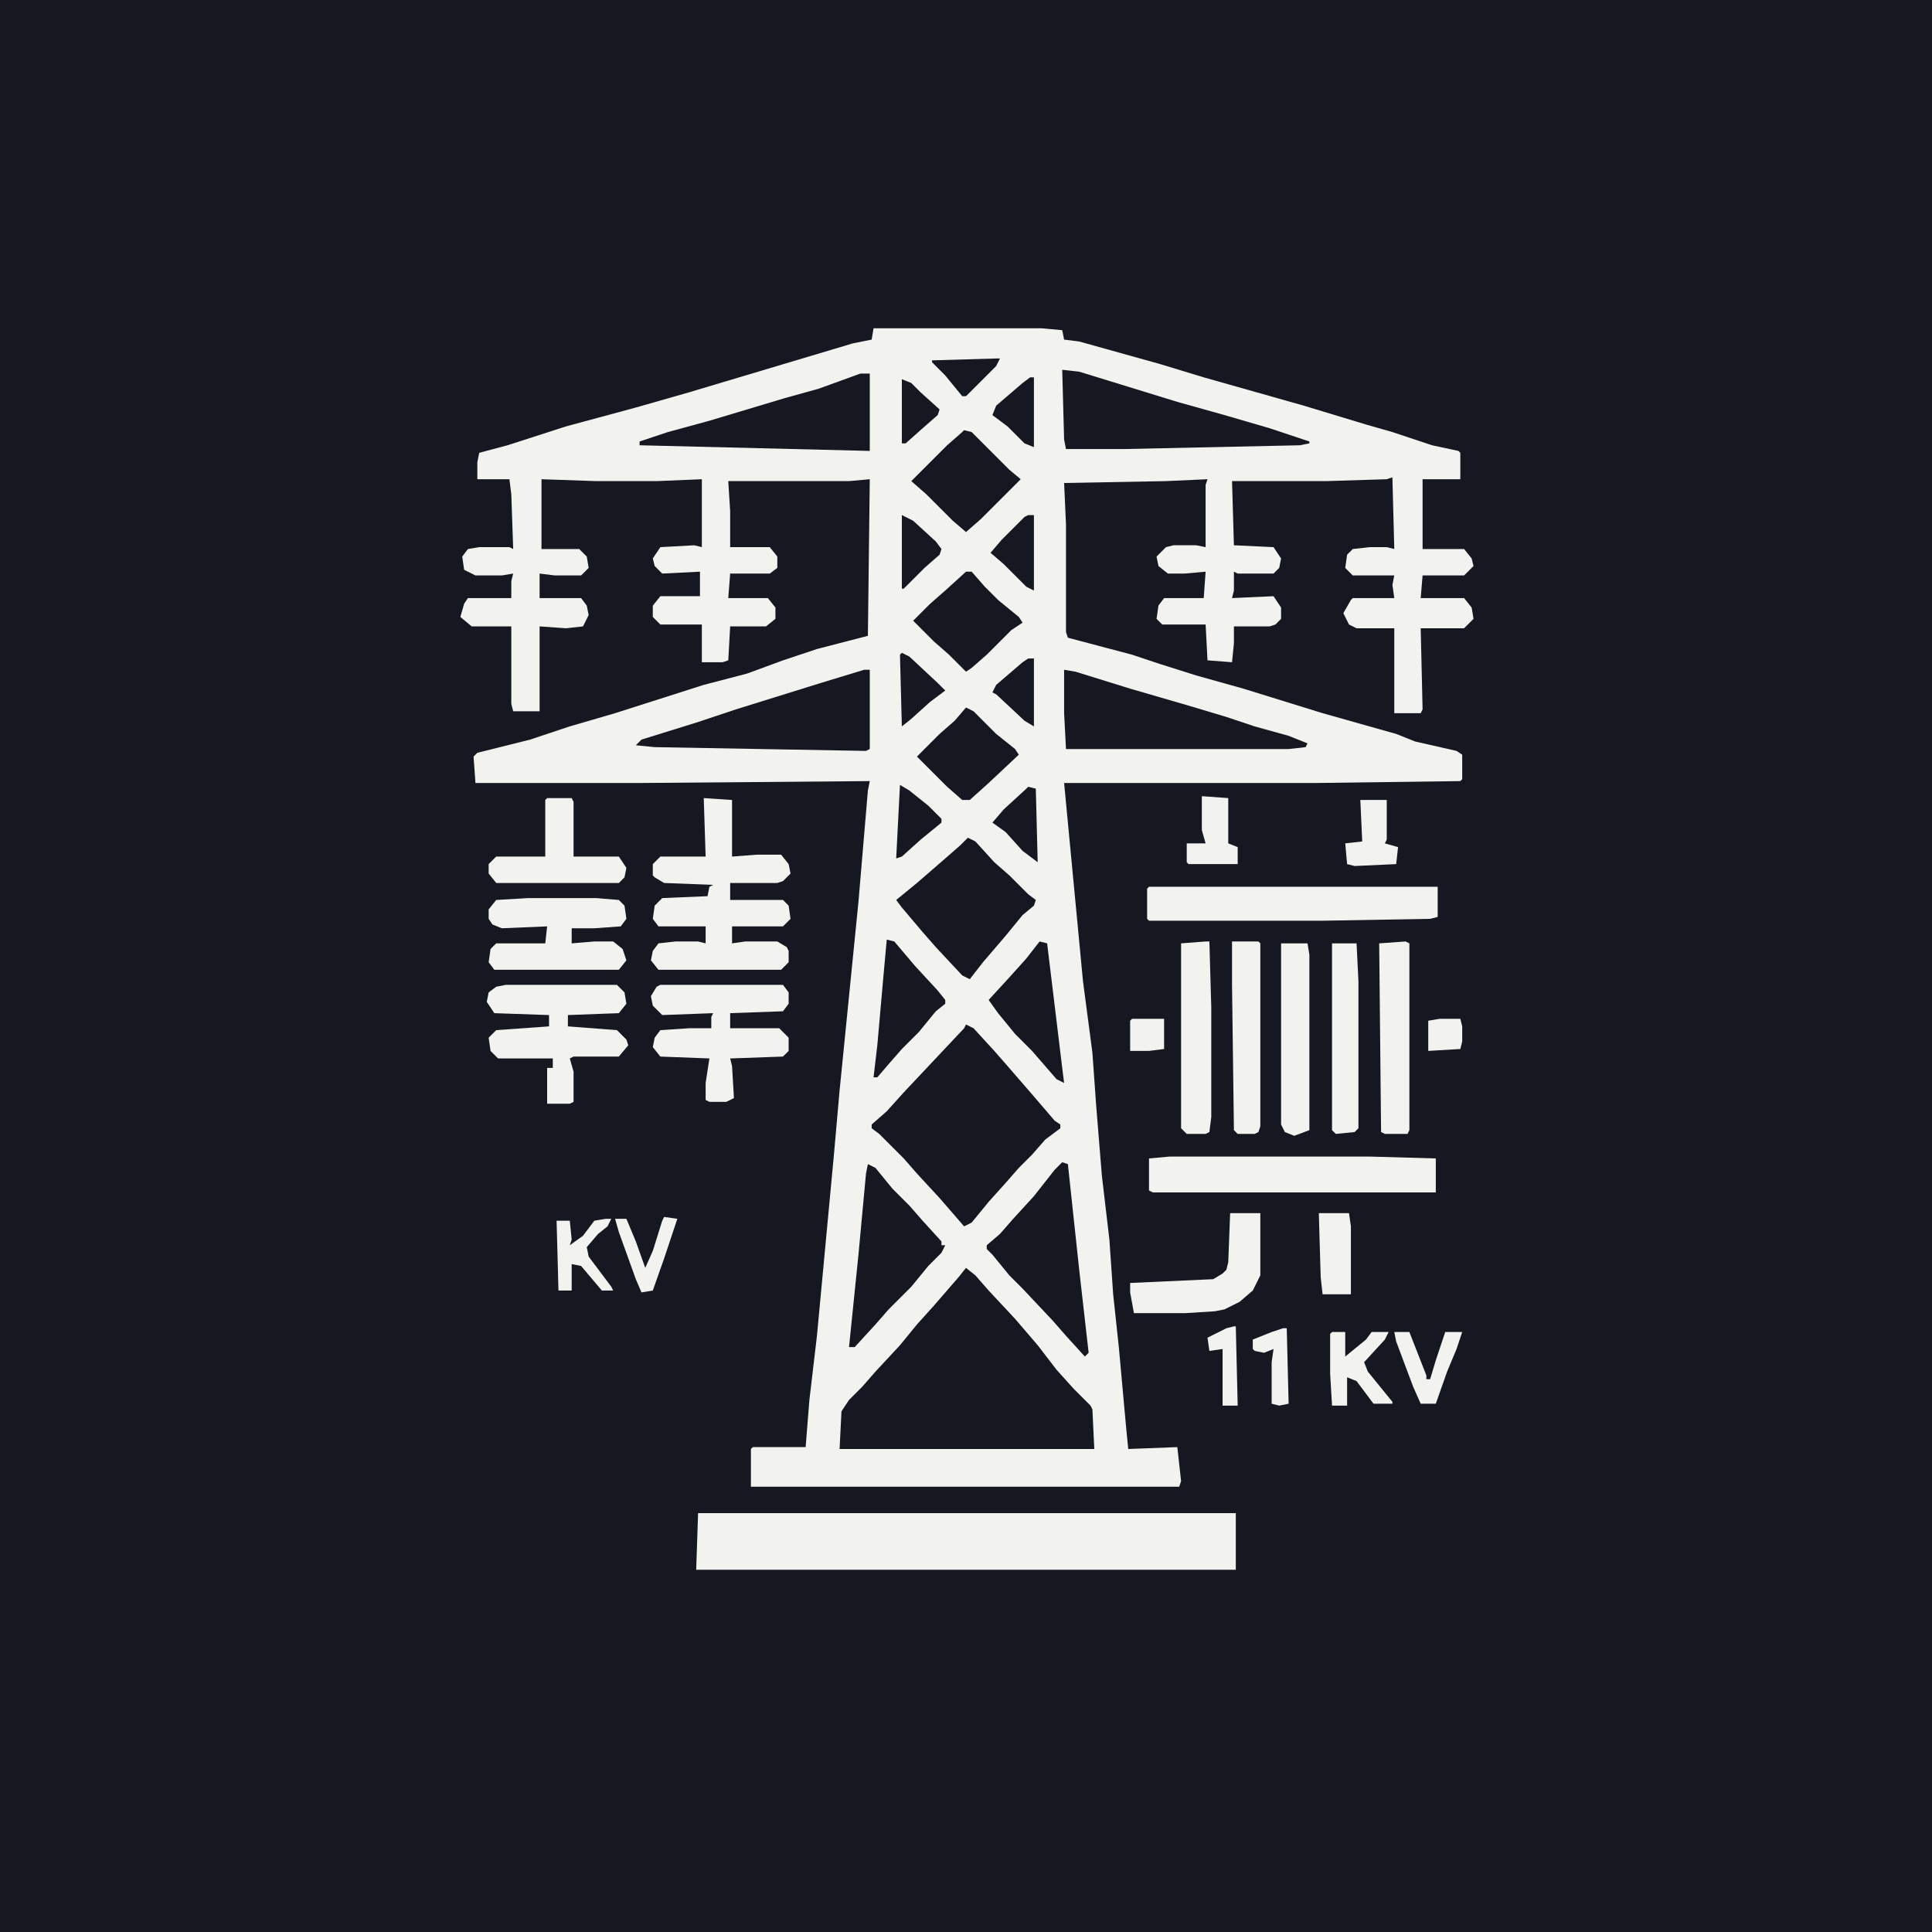 <?xml version="1.0" encoding="UTF-8"?>
<svg version="1.1" viewBox="0 0 1024 1024" width="1280" height="1280" xmlns="http://www.w3.org/2000/svg">
<path transform="translate(0)" d="m0 0h1024v1024h-1024z" fill="#151821"/>
<path transform="translate(463,174)" d="m0 0h89l11 1 1 5 8 1 43 12 23 7 53 15 33 10 14 4 21 7 14 3 1 1v14h-20v37h22l4 5 1 4-5 5h-22l-1 12h23l4 5 1 6-5 5h-23l1 43-1 2h-14v-45h-20l-4-2-3-6 4-7 1-1h22l-1-7 1-5h-22l-4-4 1-7 3-3 9-1h9l4 1-1-38-3 1-32 1h-50l1 34 21 1 4 6-1 5-3 3h-19l-2-1v10l-1 4 22-1 4 6v6l-3 3-3 1h-19v9l-1 10-13-1-1-19h-23l-3-3 1-7 3-4h21l1-14-11 1h-9l-5-4-1-5 5-5 4-1h12l5 1v-33l1-3-22 1-54 1 1 22v57l1 3 34 9 15 5 19 6 25 7 42 13 39 11 10 4 22 5 3 2v13l-1 1-76 1h-134l10 105 5 38 2 28 3 37 4 34 2 29 3 28 4 44 1 10 26-1 2 18-1 3h-227v-20l1-1h28l2-25 4-34 9-96 3-34 10-100 5-59 1-5-121 1h-88l-1-14 2-2 28-7 21-7 24-7 47-15 23-6 19-7 18-6 27-7 1-83-11 1h-64l1 16v19h21l4 5v6l-4 3h-21l-1 13h21l4 5v6l-5 4h-19l-1 18-3 1h-11v-20h-22l-4-4v-6l4-5h21v-13l-20 1-4-4-1-4 4-6 18-1 4 1v-36l-24 1h-32l-29-1v37h20l4 4 1 6-4 4h-14l-8-1v13h22l3 4 1 5-3 6-9 1-14-1v45h-14l-1-4v-41h-21l-6-5 2-7 2-3h23v-9l1-4-6 1h-14l-6-3-1-7 3-4 6-1h16l2 1-1-29-1-8h-17v-9l1-5 15-4 31-10 37-10 28-8 87-26 10-2z" fill="#F2F3EF"/>
<path transform="translate(370,802)" d="m0 0h285v30h-286z" fill="#F2F3EF"/>
<path transform="translate(512,672)" d="m0 0 5 4 7 8 14 15 12 14 10 13 9 10 9 9 1 2 1 21h-135l1-20 4-6 7-7 7-8 13-14 9-11 9-10 13-15z" fill="#151821"/>
<path transform="translate(512,543)" d="m0 0 4 2 11 12 7 8 13 15 12 14 3 2v2l-8 6-7 8-7 7-7 8-9 10-9 11-4 2-13-15-12-13-7-8-13-13-4-3v-2l8-7 9-10 32-34z" fill="#151821"/>
<path transform="translate(373,423)" d="m0 0 15 1v30l13-1h13l4 5 1 5-4 4-3 1h-25v9h28l3 3 1 7-4 4h-27v9l7-1h17l5 3 1 2v6l-4 4h-65l-4-5 1-5 3-4 9-1h12l4 1v-9h-25l-3-4 1-7 4-4 24-1 1-5 2-1-26-1-5-3-1-1v-6l4-4h24z" fill="#F2F3EF"/>
<path transform="translate(564,355)" d="m0 0 6 1 29 9 31 9 20 6 15 5 18 5 10 4-1 2-9 1h-118l-1-19z" fill="#151821"/>
<path transform="translate(563,196)" d="m0 0 9 1 52 16 25 7 24 7 21 7v1l-5 1-93 2h-31l-1-5z" fill="#151821"/>
<path transform="translate(458,355)" d="m0 0h3v42l-2 1-112-2-10-1 3-3 29-9 21-7 45-14z" fill="#151821"/>
<path transform="translate(620,613)" d="m0 0h106l35 1v18h-150l-2-1v-17z" fill="#F2F3EF"/>
<path transform="translate(513,444)" d="m0 0 4 2 10 11 8 7 10 10 4 3-1 3-6 5-9 11-12 14-7 9-4-2-14-15-7-8-11-13-3-4 11-9 15-13 8-7z" fill="#151821"/>
<path transform="translate(609,470)" d="m0 0h153v16l-4 1-57 1h-92l-1-1v-16z" fill="#F2F3EF"/>
<path transform="translate(456,198)" d="m0 0h5v41l-122-3v-2l15-5 22-6 40-12 18-5z" fill="#151821"/>
<path transform="translate(563,616)" d="m0 0 3 1 6 56 5 44-2 2-10-11-7-8-16-17-7-7-9-11-3-3v-2l7-6 7-8 11-12 11-14z" fill="#151821"/>
<path transform="translate(268,522)" d="m0 0h59l4 4 1 6-4 5-27 1v6l26 2 5 5 1 3-5 6h-24l-2 1 2 7v16l-2 1h-12v-19h3v-5h-29l-4-4-1-7 4-4 28-2v-6l-29-1-4-6 1-5 4-3z" fill="#F2F3EF"/>
<path transform="translate(350,522)" d="m0 0h65l3 4v6l-3 4-28 1v8h26l5 5v7l-3 3-28 1 1 4 1 17-4 2h-9l-2-1v-9l2-13-26-1-4-5 1-5 3-4 15-1h12v-6l1-2-27 1-5-5-1-5 3-5z" fill="#F2F3EF"/>
<path transform="translate(460,617)" d="m0 0 4 2 9 11 9 9 7 8 10 11v2h2l-2 4-7 7-9 11-12 12-7 8-11 12h-3l5-49 4-43z" fill="#151821"/>
<path transform="translate(280,476)" d="m0 0h36l12 1 3 3 1 7-3 4-14 1h-12v8l12-1h10l5 4 2 6-4 5h-66l-3-4 1-7 3-3h26l1-9-24 1-5-2-2-3v-5l4-5z" fill="#F2F3EF"/>
<path transform="translate(511,228)" d="m0 0 4 1 20 20 6 5-21 21-8 7-7-6-14-14-8-7 19-19 8-7z" fill="#151821"/>
<path transform="translate(652,643)" d="m0 0h16v33l-4 8-7 6-8 4-5 1-16 1h-27l-2-11v-5l44-2 5-3 2-2 1-4z" fill="#F2F3EF"/>
<path transform="translate(639,499)" d="m0 0h2l1 35v58l-1 8-2 1h-10l-3-3v-98z" fill="#F2F3EF"/>
<path transform="translate(745,499)" d="m0 0 2 1v99l-1 2h-12l-2-1-1-100z" fill="#F2F3EF"/>
<path transform="translate(512,303)" d="m0 0h3l7 8 7 7 11 9 2 3-6 4-13 13-8 7-3 2-9-9-8-7-11-11 9-9 8-7z" fill="#151821"/>
<path transform="translate(679,500)" d="m0 0h14l1 6v93l-8 3-5-2-2-4z" fill="#F2F3EF"/>
<path transform="translate(653,499)" d="m0 0h14l1 1v97l-1 3-2 1h-9l-2-2-1-77z" fill="#F2F3EF"/>
<path transform="translate(290,423)" d="m0 0h13l1 2v29h24l4 6-1 5-3 3h-65l-4-5v-5l4-4h26v-30z" fill="#F2F3EF"/>
<path transform="translate(706,500)" d="m0 0h13l1 20v78l-2 2-10 1-2-2z" fill="#F2F3EF"/>
<path transform="translate(512,375)" d="m0 0 4 2 12 12 10 8 2 3-16 15-10 9h-4l-8-7-16-16 12-12 8-7z" fill="#151821"/>
<path transform="translate(551,499)" d="m0 0 4 1 8 66 1 8-4-2-13-15-9-9-9-11-5-7 11-12 9-10z" fill="#151821"/>
<path transform="translate(470,498)" d="m0 0 4 1 11 13 12 13 4 5v2l-5 4-9 11-9 9-7 8-6 7h-2l2-17 3-34z" fill="#151821"/>
<path transform="translate(706,706)" d="m0 0h7v13l11-9 3-4h9l-2 4-11 12 2 5 13 16v1h-10l-9-12-5-2v15h-8l-1-17v-21z" fill="#F2F3EF"/>
<path transform="translate(699,643)" d="m0 0h16l1 7v36h-15l-1-9z" fill="#F2F3EF"/>
<path transform="translate(637,422)" d="m0 0 14 1v24l5 2v9h-26l-1-1v-10h10l-2-7z" fill="#F2F3EF"/>
<path transform="translate(721,424)" d="m0 0h14v21l-1 2 7 2-1 9-22 1-4-1-1-11 9-1z" fill="#F2F3EF"/>
<path transform="translate(739,706)" d="m0 0h8l9 23v2h2l3-10 5-15h9l-3 9-5 12-6 17h-8l-4-9-9-24z" fill="#F2F3EF"/>
<path transform="translate(321,646)" d="m0 0h3l-2 4-5 4-6 7 1 5 12 16 1 2h-6l-11-13-5-1v14h-7l-1-37h7l1 10-1 3 7-5 6-8z" fill="#F2F3EF"/>
<path transform="translate(545,273)" d="m0 0h3v40l-4-2-12-12-7-6 6-7 12-12z" fill="#151821"/>
<path transform="translate(545,417)" d="m0 0 4 1 1 39-8-6-9-10-7-5 6-7 12-11z" fill="#151821"/>
<path transform="translate(477,416)" d="m0 0 5 3 10 8 7 7v2l-11 9-10 9-3 1z" fill="#151821"/>
<path transform="translate(352,645)" d="m0 0 7 1-7 21-6 17-6 1-3-7-9-25-2-7h6l5 12 5 14 4-9 5-16z" fill="#F2F3EF"/>
<path transform="translate(546,200)" d="m0 0h2v37l-5-2-9-9-8-6 2-5 14-12z" fill="#151821"/>
<path transform="translate(478,346)" d="m0 0 4 2 15 14 4 4-8 6-10 9-5 4-1-38z" fill="#151821"/>
<path transform="translate(478,273)" d="m0 0 6 3 12 11 3 4-1 3-8 7-11 11h-1z" fill="#151821"/>
<path transform="translate(545,349)" d="m0 0h3v36l-5-3-15-14-2-1 2-4 14-12z" fill="#151821"/>
<path transform="translate(680,704)" d="m0 0h2l1 40-5 1-4-1v-22l1-7-5 2-5-1-1-1v-5l10-4z" fill="#F2F3EF"/>
<path transform="translate(478,201)" d="m0 0 5 2 5 5 10 9-1 3-8 7-9 8h-2z" fill="#151821"/>
<path transform="translate(654,703)" d="m0 0h1l1 42h-8v-30l-7 1-1-7 10-5z" fill="#F2F3EF"/>
<path transform="translate(528,190)" d="m0 0h2l-2 4-16 16h-2l-9-11-7-7v-1z" fill="#151821"/>
<path transform="translate(600,540)" d="m0 0h17v16l-8 1h-10v-16z" fill="#F2F3EF"/>
<path transform="translate(763,540)" d="m0 0h11l1 4v8l-1 4-17 1v-16z" fill="#F2F3EF"/>
</svg>
